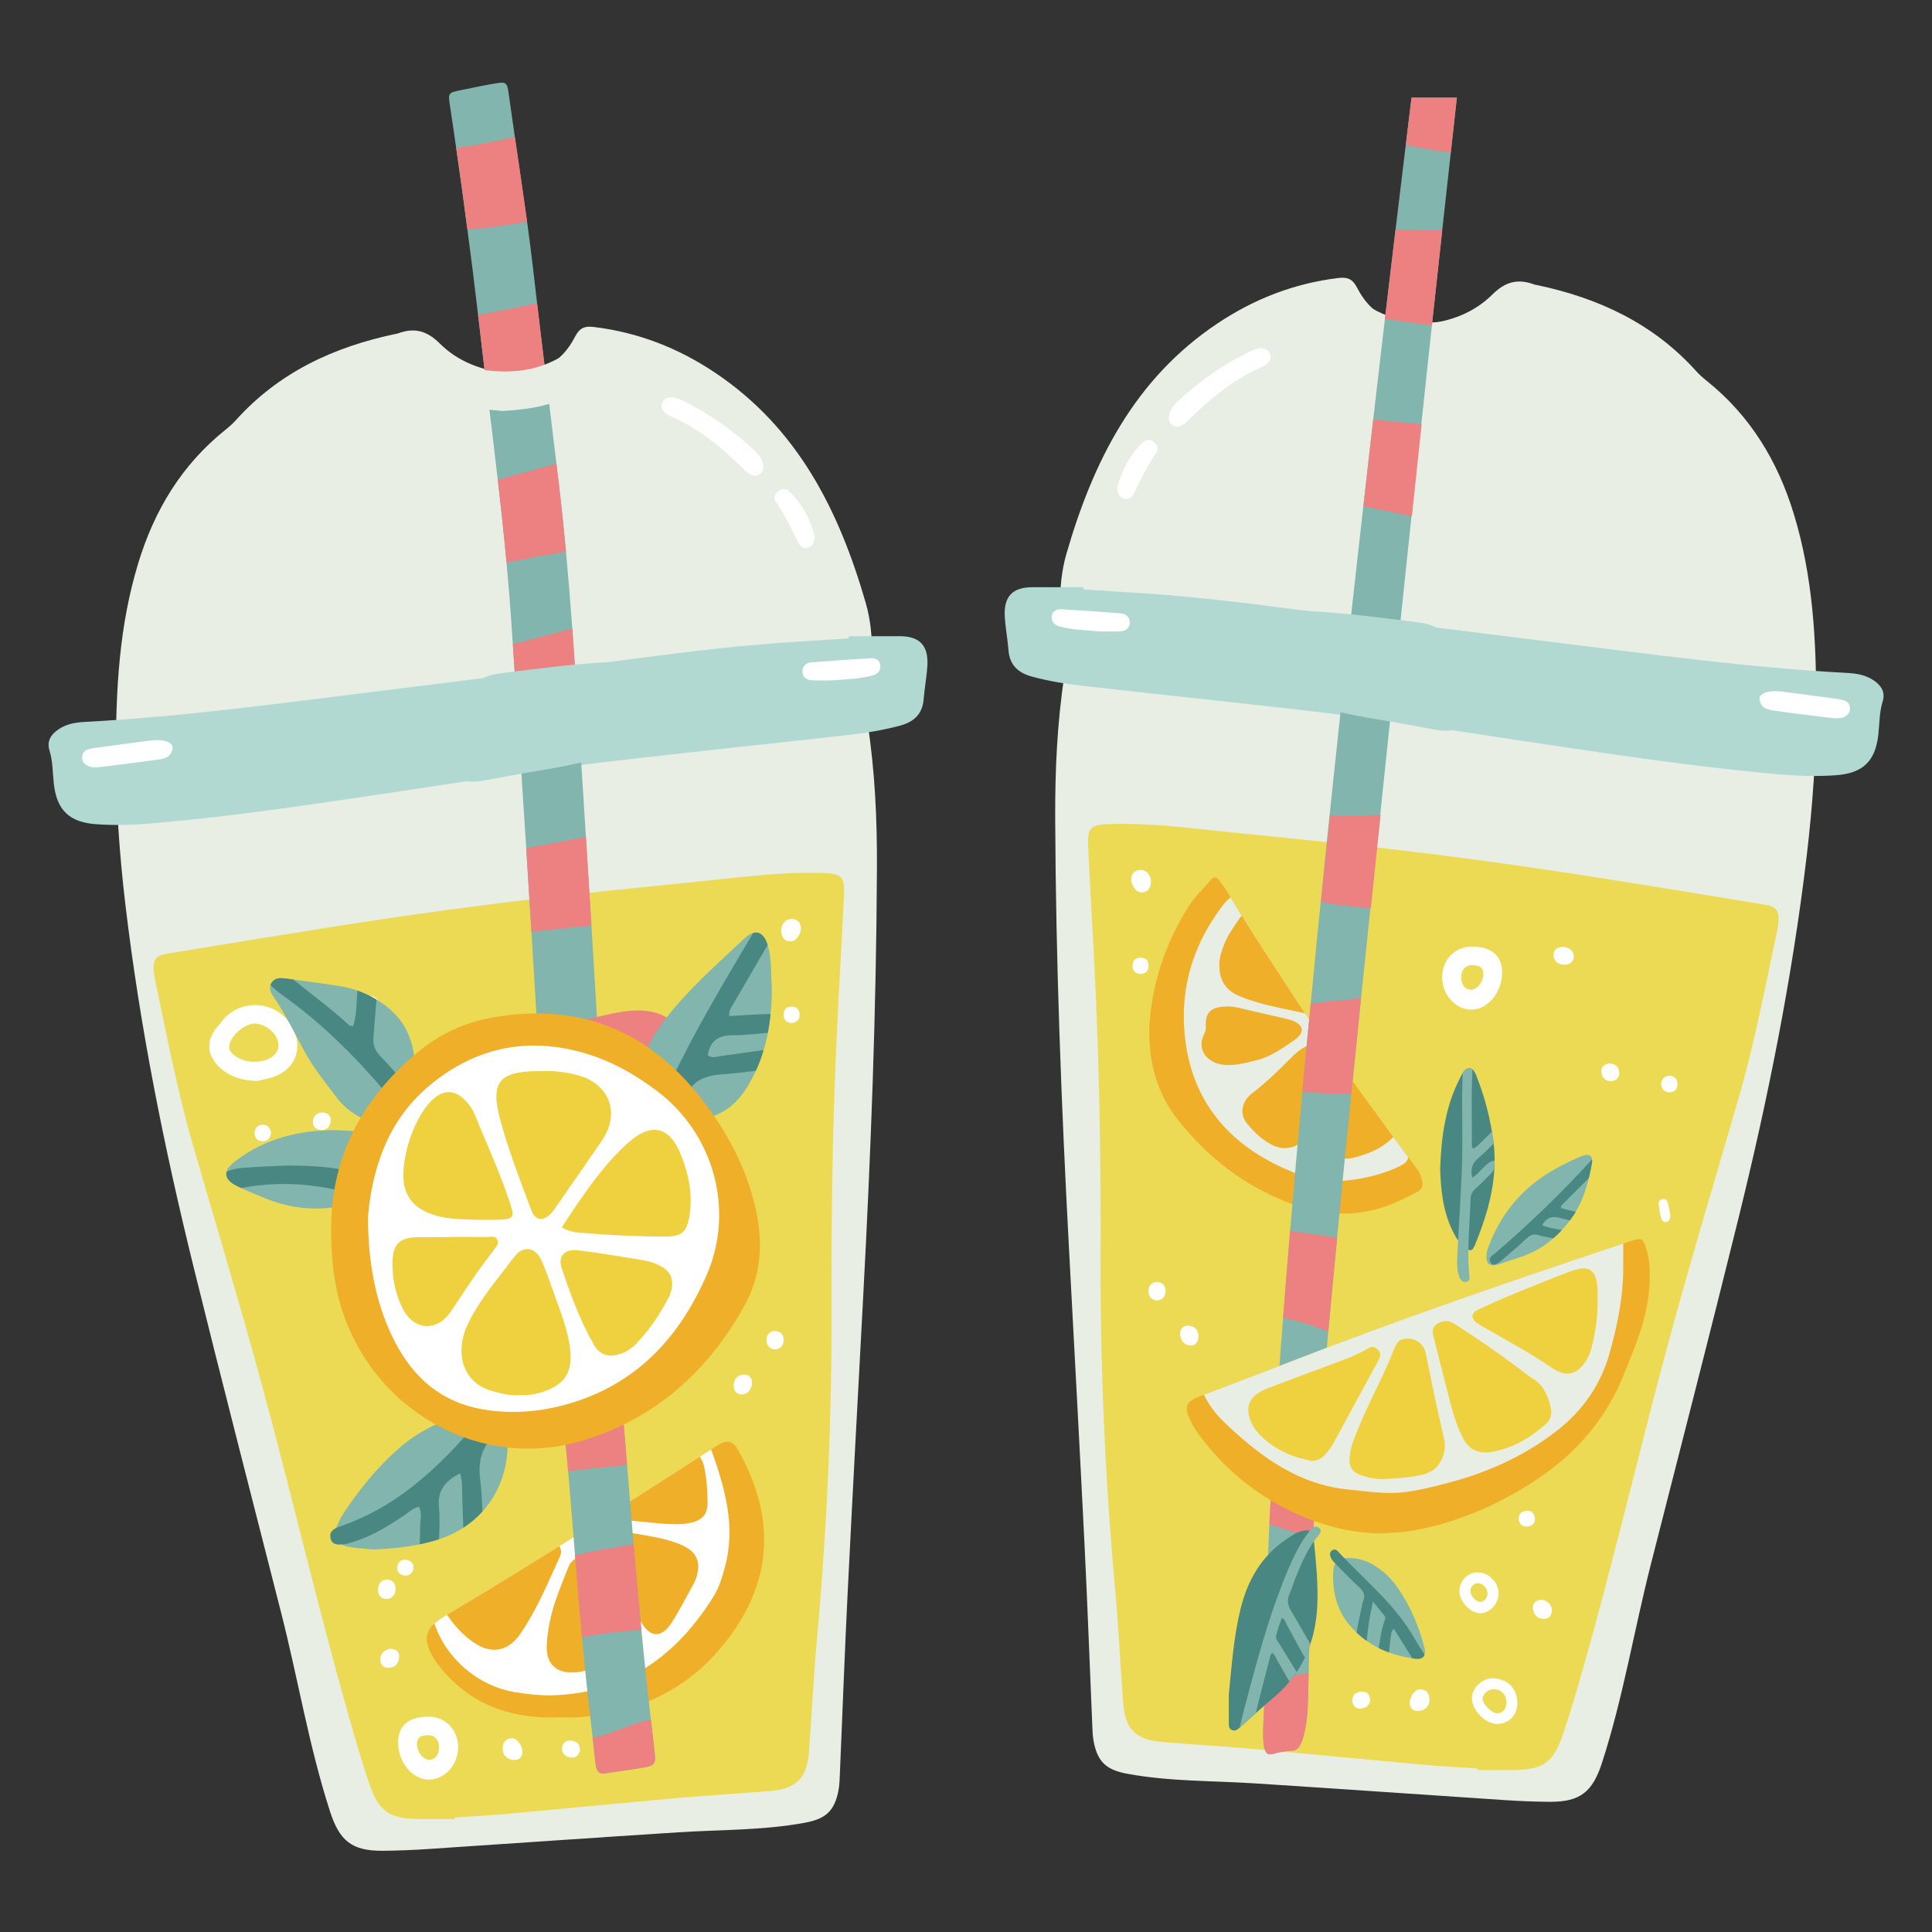 <svg xmlns="http://www.w3.org/2000/svg" xmlns:xlink="http://www.w3.org/1999/xlink" width="1200" zoomAndPan="magnify" viewBox="0 0 900 900" height="1200" preserveAspectRatio="xMidYMid meet" version="1.0"><rect x="0" y="0" width="900" height="900" fill="#333333" stroke="none"/><defs><clipPath id="0604254019"><path d="M 54 152 L 409 152 L 409 862.273 L 54 862.273 Z M 54 152 " clip-rule="nonzero"/></clipPath><clipPath id="b4a6839b02"><path d="M 209 38.023 L 306 38.023 L 306 827 L 209 827 Z M 209 38.023 " clip-rule="nonzero"/></clipPath></defs><g clip-path="url(#0604254019)"><path fill="#e8eee4" d="M 54.043 355.074 C 53.766 320.547 55.664 291.172 64.355 262.496 C 71.875 237.699 84.641 216.551 104.988 200.234 C 106.691 198.867 108.371 197.418 109.824 195.797 C 129.863 173.465 155.527 161.582 184.355 155.543 C 184.621 155.488 184.91 155.496 185.164 155.402 C 192.785 152.512 198.707 153.863 204.887 160.031 C 213.402 168.527 224.652 172.727 236.703 173.789 C 250.625 175.012 261.438 169.383 267.809 156.965 C 270.074 152.547 272.559 151.812 276.746 152.332 C 297.215 154.852 315.734 162 332.969 173.516 C 371.742 199.43 390.914 237.973 403.309 280.91 C 407.773 296.379 406.152 312.383 404.465 328.172 C 404.145 331.176 403.711 334.023 404.18 337.062 C 407.602 359.312 408.609 381.723 408.512 404.207 C 408.223 471.035 405.648 537.793 402.082 604.516 C 399.629 650.449 397.133 696.383 394.852 742.328 C 393.469 770.219 392.461 798.133 391.258 826.035 C 391.141 828.766 391.098 831.539 390.57 834.203 C 388.645 843.98 384.309 847.383 374.801 849.125 C 355.301 852.715 335.559 852.305 315.914 853.562 C 277.129 856.035 238.359 858.781 199.582 861.336 C 192.48 861.805 185.363 862.109 178.25 862.168 C 163.875 862.273 158.152 857.453 153.793 844.012 C 143.973 813.746 138.875 782.352 131.051 751.613 C 117.418 698.043 103.586 644.523 90.336 590.852 C 76.551 535.012 65.215 478.68 58.422 421.508 C 55.609 397.824 54.043 374.074 54.043 355.074 " fill-opacity="1" fill-rule="nonzero"/></g><path fill="#b1d9d2" d="M 395.293 296.371 C 403.227 296.371 411.16 296.387 419.094 296.367 C 428.367 296.344 432.566 300.66 432.004 310.129 C 431.695 315.312 430.688 320.449 430.289 325.633 C 429.746 332.695 425.746 336.285 419.207 338.047 C 411.246 340.184 403.141 341.48 394.996 342.402 C 353.941 347.047 312.824 351.184 271.816 356.207 C 244.129 359.605 216.574 364.117 188.977 368.23 C 149.738 374.082 110.527 380.137 70.977 383.547 C 62.246 384.305 53.473 384.586 44.719 383.941 C 32.258 383.027 26.441 377.383 25.07 365.066 C 24.496 359.91 24.625 354.676 23.062 349.625 C 21.727 345.316 23.648 342.23 27.133 339.828 C 30.895 337.234 35.168 336.523 39.59 336.289 C 85.277 333.879 130.559 327.605 175.91 322.027 C 212.301 317.543 248.676 312.941 285.035 308.215 C 311.629 304.762 338.211 301.195 364.984 299.363 C 375.086 298.672 385.195 298.055 395.301 297.406 C 395.301 297.055 395.297 296.715 395.293 296.371 " fill-opacity="1" fill-rule="nonzero"/><path fill="#ecda54" d="M 211.793 847.387 C 206.328 847.387 200.859 847.434 195.391 847.383 C 181.199 847.246 176.422 843.984 171.859 830.438 C 168.625 820.852 165.797 811.117 163.016 801.387 C 147.676 747.703 135.238 693.258 120.457 639.434 C 110.75 604.082 100.16 568.969 89.98 533.75 C 82.598 508.219 77.68 482.125 72.16 456.16 C 71.875 454.828 71.664 453.461 71.582 452.102 C 71.289 447.043 72.621 445.125 77.77 444.273 C 103.68 439.996 129.594 435.75 155.535 431.656 C 190.133 426.199 224.84 421.445 259.641 417.516 C 288.465 414.254 317.355 411.586 346.195 408.48 C 358.465 407.164 370.742 406.344 383.074 406.688 C 392.18 406.941 393.586 408.316 393.148 417.512 C 392.031 441.031 390.543 464.535 389.523 488.062 C 387.797 528.012 387.199 568 387.359 607.977 C 387.57 659.785 385.285 711.445 380.609 763.027 C 379.027 780.473 378.168 797.984 376.91 815.457 C 375.977 828.445 371.285 833.258 358.227 834.352 C 344.594 835.5 330.922 836.234 317.293 837.445 C 290.578 839.824 263.891 842.457 237.184 844.879 C 228.738 845.648 220.262 846.074 211.797 846.66 C 211.793 846.906 211.793 847.148 211.793 847.387 " fill-opacity="1" fill-rule="nonzero"/><path fill="#ffffff" d="M 118.422 494.605 C 117.871 494.605 117.324 494.605 116.777 494.539 C 111.605 494.055 106.641 490.699 106.742 487.758 C 106.914 482.754 114.141 476.418 119.207 476.828 C 124.859 477.305 130.066 482.547 129.688 487.445 C 129.379 491.66 124.789 494.605 118.422 494.605 Z M 136.539 479.223 C 130.512 467.027 114.277 464.395 104.789 474.086 C 103.66 475.25 102.77 476.656 101.676 477.855 C 95.922 484.191 96.059 491.281 102.188 497.105 C 106.777 501.457 112.359 503.305 119.652 503.582 C 121.844 503.035 125.133 502.551 128.148 501.391 C 137.668 497.617 141.059 488.406 136.539 479.223 " fill-opacity="1" fill-rule="nonzero"/><path fill="#ffffff" d="M 199.965 819.801 C 196.746 819.633 193.867 815.488 194.242 811.926 C 194.586 808.602 197.156 808.324 199.586 808.324 C 202.734 808.324 204.758 810.961 204.516 814.457 C 204.312 817.441 203.047 819.594 199.965 819.801 Z M 199.965 799.691 C 190.684 799.559 185.613 803.633 185.477 811.375 C 185.27 820.832 192.156 829.188 200.031 829.016 C 207.258 828.844 213.32 822.098 213.422 814.113 C 213.523 806.066 207.668 799.797 199.965 799.691 " fill-opacity="1" fill-rule="nonzero"/><path fill="#ffffff" d="M 351.758 476.242 C 351.637 478.766 350.012 480.047 347.57 480.215 C 344.246 480.441 340.746 477.273 340.887 474.324 C 340.992 472.047 342.402 470.855 344.523 470.605 C 347.457 470.262 351.582 473.477 351.758 476.242 " fill-opacity="1" fill-rule="nonzero"/><path fill="#ffffff" d="M 373.086 432.047 C 373.316 435.152 370.758 438.613 368.176 438.547 C 365.551 438.473 364.285 436.832 363.961 434.391 C 363.516 431.02 365.777 428.062 368.746 428.043 C 371.117 428.031 372.914 429.691 373.086 432.047 " fill-opacity="1" fill-rule="nonzero"/><path fill="#ffffff" d="M 243.352 816.805 C 242.906 819.113 241.23 820.203 238.77 819.812 C 235.672 819.32 234.023 817.203 234.18 814.168 C 234.32 811.48 235.816 809.578 238.844 809.785 C 241.246 809.949 243.672 813.688 243.352 816.805 " fill-opacity="1" fill-rule="nonzero"/><path fill="#ffffff" d="M 172.242 463.887 C 174.621 464.176 176.453 465.152 176.352 467.867 C 176.238 470.891 174.051 471.965 171.477 472.223 C 168.785 472.492 166.484 470.242 166.934 467.863 C 167.473 465 169.605 464.062 172.242 463.887 " fill-opacity="1" fill-rule="nonzero"/><path fill="#ffffff" d="M 182.105 768.059 C 184.379 768.238 186.156 769.355 185.953 771.984 C 185.723 774.996 183.988 776.949 180.777 776.949 C 178.574 776.941 177.387 775.531 177.164 773.418 C 176.883 770.691 179.203 768.145 182.105 768.059 " fill-opacity="1" fill-rule="nonzero"/><path fill="#ffffff" d="M 184.309 739.918 C 184.227 742.727 182.93 744.766 180.102 744.863 C 177.68 744.949 176.164 743.301 176.102 740.758 C 176.035 737.949 177.391 736.004 180.266 735.871 C 182.824 735.746 184.039 737.504 184.309 739.918 " fill-opacity="1" fill-rule="nonzero"/><path fill="#ffffff" d="M 350.414 644.172 C 350.059 647.012 348.777 649.391 345.586 649.574 C 342.988 649.719 341.75 647.773 341.793 645.34 C 341.844 642.605 343.227 640.66 346.094 640.383 C 348.637 640.145 350.156 641.438 350.414 644.172 " fill-opacity="1" fill-rule="nonzero"/><path fill="#ffffff" d="M 360.977 628.695 C 358.465 628.27 357.086 626.805 357.09 624.238 C 357.098 621.609 358.621 620.016 361.145 620.078 C 363.645 620.137 365.152 621.758 365.055 624.398 C 364.961 626.953 363.535 628.383 360.977 628.695 " fill-opacity="1" fill-rule="nonzero"/><path fill="#ffffff" d="M 150.559 518.238 C 152.68 518.605 154.219 519.727 154.105 521.988 C 153.965 524.871 152.105 526.637 149.309 526.414 C 146.895 526.215 145.375 524.418 145.828 521.801 C 146.262 519.281 148.082 518.234 150.559 518.238 " fill-opacity="1" fill-rule="nonzero"/><path fill="#ffffff" d="M 270.07 815.793 C 269.363 818.129 267.723 819.227 265.242 818.609 C 262.867 818.012 261.461 816.391 261.918 813.863 C 262.395 811.227 264.359 810.441 266.77 810.957 C 269.223 811.48 270.398 813.094 270.07 815.793 " fill-opacity="1" fill-rule="nonzero"/><path fill="#ffffff" d="M 368.961 476.543 C 366.535 476.48 365.016 475.277 365.012 472.641 C 365.012 470.441 366.203 469.074 368.41 468.938 C 371.031 468.773 372.477 470.223 372.484 472.777 C 372.484 474.902 371.316 476.285 368.961 476.543 " fill-opacity="1" fill-rule="nonzero"/><path fill="#ffffff" d="M 126.332 527.855 C 125.848 530.25 124.605 531.859 121.949 531.629 C 119.711 531.426 118.578 529.883 118.609 527.777 C 118.637 525.676 119.82 524.137 122.039 523.969 C 124.699 523.77 125.875 525.477 126.332 527.855 " fill-opacity="1" fill-rule="nonzero"/><path fill="#ffffff" d="M 192.535 731.105 C 191.871 733.172 190.457 734.234 188.242 733.883 C 186.043 733.527 184.746 732.062 185.055 729.902 C 185.418 727.359 187.23 726.098 189.781 726.719 C 191.875 727.238 192.883 728.809 192.535 731.105 " fill-opacity="1" fill-rule="nonzero"/><path fill="#f0af28" d="M 334.246 769.391 C 317.289 788.703 295.184 797.832 269.938 799.934 C 266.676 800.211 263.371 799.973 260.098 799.973 C 239.734 800.777 221.738 795.195 207.641 779.723 C 204.676 776.477 201.984 772.996 200.184 768.977 C 197.828 763.746 198.484 759.863 202.387 756.305 C 202.758 755.961 203.176 755.617 203.621 755.277 C 205.082 754.145 206.645 753.16 208.238 752.207 C 208.996 751.75 209.754 751.285 210.512 750.84 C 227.305 740.863 243.945 730.633 260.5 720.27 C 268.582 715.219 276.637 710.133 284.691 705.02 C 298.473 696.262 312.215 687.434 325.953 678.594 L 325.969 678.594 C 327.727 677.461 329.465 676.348 331.223 675.23 C 331.328 675.152 331.43 675.078 331.535 675.016 C 333.145 673.977 334.734 672.832 336.492 672.145 C 339.41 670.996 341.762 671.891 343.398 674.734 C 363.676 710.027 358.555 741.695 334.246 769.391 " fill-opacity="1" fill-rule="nonzero"/><path fill="#ffffff" d="M 337.742 729.816 C 336.465 734.594 335.047 739.402 332.473 743.574 C 314.895 771.891 290.508 789.109 256.215 789.777 C 250.645 789.762 245.227 789.133 239.809 788.254 C 222.734 785.441 207.742 772.551 202.387 756.305 C 202.758 755.961 203.176 755.617 203.621 755.277 C 205.082 754.145 206.645 753.16 208.238 752.207 C 208.996 751.75 209.754 751.285 210.512 750.84 C 227.305 740.863 243.945 730.633 260.5 720.27 C 268.582 715.219 276.637 710.133 284.691 705.02 C 298.473 696.262 312.215 687.434 325.953 678.594 L 325.969 678.594 C 327.727 677.461 329.465 676.348 331.223 675.23 C 331.371 675.512 331.508 675.793 331.609 676.09 C 337.801 693.527 342.758 711.098 337.742 729.816 " fill-opacity="1" fill-rule="nonzero"/><path fill="#f0af28" d="M 254.68 766.598 C 255.461 751.629 260.539 740.918 264.75 730.039 C 267.039 724.113 274.371 723.684 277.762 729.016 C 284.215 739.164 289.289 750.07 293.133 761.445 C 295.453 768.312 293.613 771.383 286.66 773.945 C 282.074 775.641 277.391 777.18 272.637 778.305 C 260.395 781.219 254.301 776.094 254.68 766.598 " fill-opacity="1" fill-rule="nonzero"/><path fill="#f0af28" d="M 325.293 730.078 C 325.102 732.637 324.488 735.309 323.152 737.727 C 319.73 743.938 316.512 750.293 312.656 756.227 C 308.227 763.047 302.957 762.914 298.785 755.871 C 293.359 746.723 288.438 737.27 283.277 727.961 C 281.387 724.551 281.449 721.867 284.051 718.332 C 286.691 714.738 289.059 713.117 293.438 713.945 C 301.473 715.461 309.66 716.352 317.258 719.605 C 321.719 721.516 325.305 724.363 325.293 730.078 " fill-opacity="1" fill-rule="nonzero"/><path fill="#f0af28" d="M 260.781 725.199 C 255.215 737.348 250.125 749.781 242.547 760.891 C 239.688 765.07 235.969 768.23 230.715 768.527 C 227.438 768.574 224.625 767.543 222.02 765.965 C 216.543 762.66 212.328 758.043 208.668 752.867 C 208.52 752.641 208.371 752.43 208.238 752.207 C 208.996 751.75 209.754 751.285 210.512 750.84 C 227.305 740.863 243.945 730.633 260.5 720.27 C 261.559 721.699 261.617 723.379 260.781 725.199 " fill-opacity="1" fill-rule="nonzero"/><path fill="#f0af28" d="M 329.602 699.66 C 329.645 705.469 327.32 708.105 321.695 709.383 C 317.961 710.234 314.121 710.07 309.164 709.828 C 303.789 709.328 297.297 708.656 290.777 708.133 C 288.098 707.91 285.734 707.332 284.691 705.02 C 298.473 696.262 312.215 687.434 325.953 678.594 L 325.969 678.594 C 327.055 679.945 327.859 682.074 328.395 685.023 C 329.258 689.836 329.57 694.777 329.602 699.66 " fill-opacity="1" fill-rule="nonzero"/><g clip-path="url(#b4a6839b02)"><path fill="#81b5ad" d="M 297.051 823.844 C 292.191 824.598 287.293 825.285 281.949 826.074 C 278.594 826.793 277.738 824.395 277.395 821.348 C 276.949 817.441 276.504 813.535 276.094 809.664 C 275.168 801.578 274.246 793.496 273.355 785.445 C 272.566 777.875 271.812 770.336 271.129 762.766 C 269.961 750.023 268.902 737.242 267.875 724.465 C 266.812 711.414 265.785 698.363 264.656 685.312 C 263.695 674.211 262.668 663.113 261.504 652.051 C 261.336 650.441 261.164 648.863 261.023 647.25 C 259.824 635.434 258.832 623.652 257.977 611.832 C 256.984 598.645 256.195 585.457 255.441 572.23 C 254.449 554.656 253.594 537.117 252.633 519.547 C 252.328 513.723 251.98 507.898 251.641 502.074 C 251.23 494.914 250.785 487.719 250.375 480.562 L 250.375 480.527 C 249.449 465.047 248.527 449.559 247.566 434.074 C 246.742 421.094 245.957 408.109 245.137 395.09 C 243.938 376.629 242.738 358.164 241.539 339.734 C 240.648 326.512 239.793 313.32 238.898 300.137 C 238.695 296.91 238.457 293.723 238.25 290.508 C 237.602 281.016 236.848 271.531 235.953 262.078 C 234.758 249.195 233.387 236.344 231.879 223.469 C 230.406 210.52 228.832 197.566 227.223 184.617 C 225.816 173.109 224.414 161.566 223.113 150.059 C 222.977 148.926 222.84 147.832 222.703 146.703 C 221.16 133.441 219.52 120.184 217.738 106.965 C 216.094 94.254 214.348 81.547 212.5 68.871 C 211.57 62.293 210.578 55.68 209.586 49.102 C 208.695 43.312 208.898 43.176 214.484 42.047 C 219.824 40.945 225.203 39.781 230.582 38.895 C 235.719 38.004 236.266 38.379 236.949 43.516 C 237.875 50.27 238.832 56.98 239.828 63.73 C 241.742 76.914 243.73 90.074 245.543 103.262 C 246.574 110.727 247.531 118.195 248.387 125.664 C 248.969 130.875 249.586 136.117 250.203 141.32 C 251.707 154.199 253.285 167.082 254.859 179.926 C 256.297 191.984 257.77 204.012 259.211 216.035 C 259.691 219.902 260.133 223.742 260.582 227.617 C 261.746 237.375 262.734 247.141 263.66 256.938 C 264.758 268.895 265.719 280.883 266.609 292.871 C 267.633 306.883 268.559 320.93 269.449 334.938 L 269.449 334.969 C 269.586 336.855 269.688 338.703 269.828 340.59 C 270.887 356.996 271.918 373.441 272.941 389.848 C 273.797 403.586 274.652 417.359 275.512 431.094 C 276.367 445.312 277.258 459.531 278.078 473.742 C 278.938 487.617 279.758 501.457 280.582 515.328 C 280.684 517.215 280.82 519.137 280.922 521.016 C 281.812 535.82 282.188 550.684 282.805 565.52 C 283.219 575.312 283.73 585.078 284.555 594.879 C 284.895 598.984 285.273 603.062 285.613 607.172 C 286.641 618.859 287.668 630.539 288.695 642.219 C 289.824 654.789 290.887 667.398 291.918 679.965 C 291.984 680.793 292.051 681.578 292.121 682.402 C 293.117 694.734 294.105 707.07 295.168 719.398 C 296.301 732.688 297.465 745.949 298.766 759.203 C 300.102 773.18 301.574 787.125 303.184 801.062 C 303.559 804.32 303.938 807.57 304.348 810.828 C 304.449 811.648 304.484 812.477 304.586 813.258 C 305.785 822.406 305.82 822.441 297.051 823.844 " fill-opacity="1" fill-rule="nonzero"/></g><path fill="#ed8080" d="M 254.863 179.926 C 245.617 181.195 236.402 182.766 227.227 184.617 C 225.82 173.109 224.418 161.562 223.113 150.051 C 222.977 148.926 222.84 147.828 222.703 146.695 C 231.914 145.156 241.027 143.133 250.203 141.316 C 251.711 154.195 253.285 167.074 254.863 179.926 " fill-opacity="1" fill-rule="nonzero"/><path fill="#ed8080" d="M 263.664 256.934 C 254.418 258.508 245.168 260.223 235.957 262.07 C 234.758 249.191 233.387 236.344 231.883 223.465 C 241.027 221.102 250.102 218.5 259.211 216.035 C 259.691 219.902 260.137 223.742 260.582 227.609 C 261.746 237.375 262.738 247.141 263.664 256.934 " fill-opacity="1" fill-rule="nonzero"/><path fill="#ed8080" d="M 309.793 508.277 C 305.547 510.98 300.785 512.281 295.891 513.031 C 290.785 513.824 285.684 514.574 280.582 515.328 C 271.266 516.77 261.953 518.141 252.637 519.547 C 252.328 513.719 251.984 507.895 251.641 502.074 C 251.23 494.91 250.785 487.719 250.375 480.562 L 250.375 480.527 C 259.656 478.438 268.836 475.902 278.078 473.742 C 280.82 473.094 283.594 472.477 286.371 471.93 C 291.539 470.902 296.676 470.32 301.883 471.035 C 311.164 472.305 318.082 478.402 319.93 486.66 C 321.711 494.844 317.773 503.238 309.793 508.277 " fill-opacity="1" fill-rule="nonzero"/><path fill="#ed8080" d="M 245.543 103.262 C 240.547 104.117 235.547 104.91 230.512 105.594 C 226.266 106.176 222.016 106.582 217.738 106.961 C 216.094 94.254 214.348 81.543 212.496 68.871 C 221.707 67.703 230.785 65.887 239.824 63.73 C 241.742 76.922 243.73 90.074 245.543 103.262 " fill-opacity="1" fill-rule="nonzero"/><path fill="#ed8080" d="M 292.121 682.402 C 284.793 683.117 277.43 683.871 270.066 684.66 C 268.254 684.871 266.402 685.074 264.656 685.309 C 263.699 674.211 262.668 663.113 261.504 652.051 C 261.336 650.438 261.164 648.859 261.027 647.25 C 263.012 646.945 264.965 646.637 266.949 646.258 C 274.211 644.926 281.438 643.555 288.699 642.219 C 289.828 654.785 290.887 667.398 291.918 679.965 C 291.984 680.793 292.055 681.578 292.121 682.402 " fill-opacity="1" fill-rule="nonzero"/><path fill="#ed8080" d="M 269.449 334.934 L 269.449 334.969 C 260.137 336.617 250.855 338.191 241.539 339.734 C 240.648 326.512 239.793 313.324 238.902 300.133 C 248.078 297.77 257.293 295.336 266.473 292.902 C 266.504 292.902 266.574 292.871 266.609 292.871 C 267.637 306.883 268.559 320.926 269.449 334.934 " fill-opacity="1" fill-rule="nonzero"/><path fill="#ed8080" d="M 275.512 431.09 C 266.195 432.121 256.883 433.078 247.566 434.07 C 246.746 421.094 245.957 408.109 245.137 395.09 C 254.449 393.516 263.664 391.562 272.945 389.848 C 273.801 403.586 274.656 417.359 275.512 431.09 " fill-opacity="1" fill-rule="nonzero"/><path fill="#ed8080" d="M 285.613 607.172 C 276.402 608.781 267.191 610.324 257.977 611.828 C 256.984 598.645 256.195 585.457 255.445 572.23 C 264.555 569.973 273.664 567.746 282.809 565.516 C 283.219 575.312 283.734 585.078 284.555 594.879 C 284.895 598.984 285.273 603.062 285.613 607.172 " fill-opacity="1" fill-rule="nonzero"/><path fill="#ed8080" d="M 298.766 759.203 C 289.52 760.125 280.273 760.707 271.129 762.766 C 269.965 750.023 268.902 737.242 267.875 724.465 C 277.055 722.34 286.266 720.766 295.172 719.398 C 296.301 732.688 297.465 745.945 298.766 759.203 " fill-opacity="1" fill-rule="nonzero"/><path fill="#ed8080" d="M 297.055 823.844 C 292.191 824.598 287.293 825.281 281.953 826.07 C 278.594 826.793 277.738 824.395 277.395 821.348 C 276.949 817.441 276.508 813.535 276.094 809.664 C 282.977 807.914 289.555 805.246 296.23 802.91 C 298.527 802.129 300.855 801.473 303.184 801.062 C 303.562 804.32 303.938 807.57 304.348 810.828 C 304.453 811.648 304.484 812.473 304.586 813.258 C 305.789 822.406 305.82 822.441 297.055 823.844 " fill-opacity="1" fill-rule="nonzero"/><path fill="#81b5ad" d="M 238.285 666.398 C 237.02 668.012 236.438 669.277 236.469 671.371 C 236.742 684.184 232.5 695.555 224.758 704.086 C 222.188 706.965 219.176 709.531 215.82 711.691 C 212.395 713.883 208.629 715.699 204.516 717.035 C 204.348 717.102 204.176 717.137 204.004 717.203 C 201.195 718.094 198.387 718.816 195.512 719.398 C 188.695 720.801 181.676 721.453 174.176 721.828 C 170.613 721.453 166.23 721.312 161.949 720.426 C 160.887 720.219 159.996 719.91 159.242 719.465 C 159.211 719.465 159.211 719.465 159.211 719.465 C 156.434 717.992 155.578 715.355 156.707 711.727 C 156.742 711.586 156.812 711.414 156.848 711.277 C 157.84 708.504 159.379 705.832 161.059 703.363 C 168.012 693.156 175.785 683.633 184.996 675.41 C 196.297 665.273 209.621 659.48 224.691 657.633 C 225.309 657.566 225.957 657.496 226.574 657.461 L 226.605 657.461 C 230.098 657.223 233.523 657.598 236.711 659.207 C 237.02 659.348 237.293 659.516 237.531 659.719 C 240.137 661.332 240.477 663.559 238.285 666.398 " fill-opacity="1" fill-rule="nonzero"/><path fill="#81b5ad" d="M 359.52 458.805 C 359.59 463.535 359.418 468.055 358.973 472.34 C 358.664 475.352 358.254 478.266 357.707 481.109 C 357.191 483.887 356.539 486.555 355.719 489.156 C 354.762 492.445 353.562 495.664 352.125 498.785 C 351.062 501.113 349.863 503.371 348.527 505.637 C 343.871 513.48 337.535 519.203 328.219 520.949 C 327.98 521.016 327.707 521.082 327.43 521.156 C 323.422 521.977 320 521.426 316.953 520.129 C 313.664 518.793 310.789 516.566 308.047 514.203 C 306.23 512.59 304.453 510.945 302.672 509.441 C 297.227 504.848 298.73 497.414 300.75 490.906 C 302.531 485.051 305.922 480.047 309.555 475.25 C 320.375 461.004 333.902 449.352 346.816 437.121 C 348.254 435.785 349.621 434.93 350.855 434.586 L 350.891 434.586 C 353.871 433.801 356.266 435.785 357.605 440.242 C 357.637 440.309 357.637 440.34 357.672 440.414 C 359.691 447.332 359.008 454.562 359.52 458.805 " fill-opacity="1" fill-rule="nonzero"/><path fill="#81b5ad" d="M 193.25 497.895 C 193.352 500.84 192.738 504.508 191.23 508.137 C 190.715 509.441 190.066 510.742 189.277 512.012 C 188.012 514.098 186.641 515.945 186.23 518.242 C 186.059 519.301 186.059 520.434 186.332 521.738 C 187.016 524.719 184.277 525.949 181.367 525.234 C 172.02 522.836 163.215 519.719 156.984 511.457 C 151.676 504.438 146.16 497.656 141.949 489.949 C 137.359 481.52 133.18 472.887 127.805 464.902 C 126.605 463.09 125.203 461.172 125.988 458.91 C 126.059 458.633 126.195 458.395 126.332 458.125 C 128.043 455.176 130.887 455.52 133.66 455.898 C 134.652 456.031 135.648 456.172 136.641 456.309 C 144.039 457.301 151.469 458.258 158.832 459.461 C 161.434 459.902 164.004 460.555 166.469 461.445 C 169.586 462.539 172.566 463.977 175.406 465.66 C 175.75 465.863 176.059 466.035 176.367 466.242 C 187.43 473.16 193.184 483.129 193.25 497.895 " fill-opacity="1" fill-rule="nonzero"/><path fill="#81b5ad" d="M 176.059 537.527 C 175.578 539.07 175.133 540.648 174.789 542.223 C 174.277 544.652 173.594 546.844 172.703 548.871 C 171.266 552.121 169.277 554.828 166.812 556.988 C 162.84 560.445 157.531 562.469 150.953 562.879 C 141.57 563.461 132.461 561.852 123.766 558.285 C 119.93 556.715 116.09 555.207 112.359 553.426 C 111.641 553.113 110.957 552.773 110.27 552.434 C 106.504 550.547 104.895 548.32 105.543 545.891 C 105.887 544.414 107.121 542.871 109.176 541.262 C 120.238 532.629 132.977 528.207 146.844 526.875 C 149.586 526.637 152.324 526.566 155.031 526.426 C 160.477 526.703 165.957 526.465 171.195 528.383 C 176.641 530.438 177.602 532.184 176.059 537.527 " fill-opacity="1" fill-rule="nonzero"/><path fill="#498882" d="M 329.691 491.555 C 331.574 493.102 333.734 492.207 335.754 491.938 C 342.43 491.043 349.074 490.082 355.719 489.156 C 354.762 492.445 353.562 495.664 352.125 498.785 C 346.984 499.473 341.852 500.055 336.711 500.43 C 327.328 501.082 320.652 504.094 318.598 514.203 C 318.184 516.188 317.602 518.176 316.953 520.129 C 316.094 522.559 315.172 524.988 314.316 527.426 C 313.594 529.477 312.977 531.703 311.746 533.418 C 309.656 536.363 305.957 535.68 304.863 532.184 C 303.871 528.965 304.348 525.676 305.273 522.492 C 306.062 519.68 306.984 516.91 308.047 514.203 C 309.449 510.535 311.027 506.938 312.703 503.41 C 323.938 479.637 337.5 457.164 350.855 434.586 L 350.891 434.586 C 353.871 433.801 356.266 435.785 357.605 440.242 C 352.191 449.488 346.781 458.738 341.402 468.023 C 340.613 469.395 339.453 470.664 339.727 473.332 C 346.402 472.957 352.707 472.445 358.973 472.34 C 358.664 475.352 358.254 478.266 357.707 481.109 C 352.156 481.621 346.574 482.277 340.992 482.277 C 334.453 482.277 330.789 485.051 329.691 491.555 " fill-opacity="1" fill-rule="nonzero"/><path fill="#498882" d="M 239.828 654.035 C 239.281 656.059 238.492 657.938 237.531 659.719 C 235.855 662.77 233.664 665.477 231.129 667.742 C 224.586 673.629 222.602 680.414 223.66 688.844 C 224.312 693.91 224.52 698.98 224.758 704.086 C 222.188 706.965 219.176 709.531 215.82 711.691 C 215.613 706.824 215.512 701.992 215.309 697.164 C 215.137 693.703 215.613 690.141 214.277 686.34 C 207.5 689.871 203.73 694.113 204.484 701.992 C 204.965 706.965 204.723 711.996 204.516 717.035 C 204.348 717.102 204.176 717.137 204.004 717.203 C 201.195 718.094 198.387 718.816 195.512 719.398 C 195.613 716.387 195.715 713.336 195.75 710.32 C 195.785 707.68 196.711 704.941 195.133 701.895 C 192.121 702.574 190.066 704.871 187.633 706.414 C 180.715 710.867 173.801 715.254 165.922 717.855 C 164.105 718.473 162.258 719.055 160.41 719.328 C 160.031 719.363 159.621 719.434 159.242 719.465 C 159.211 719.465 159.211 719.465 159.211 719.465 C 156.777 719.703 154.449 719.398 153.898 716.246 C 153.523 713.883 154.895 712.613 156.707 711.727 C 157.188 711.52 157.703 711.312 158.215 711.137 C 187.293 701.207 207.738 680.344 226.574 657.461 L 226.605 657.461 C 226.848 657.156 227.121 656.812 227.395 656.5 C 229.312 654.203 231.059 651.707 233.117 649.547 C 234.52 648.109 236.504 647.664 238.355 648.898 C 240.238 650.164 240.34 652.051 239.828 654.035 " fill-opacity="1" fill-rule="nonzero"/><path fill="#498882" d="M 201.23 530.266 C 201.094 532.324 200.406 534.105 198.25 534.617 C 196.438 535.098 195.066 534 194.074 532.629 C 193.113 531.332 192.223 529.922 191.574 528.418 C 190.102 524.82 188.285 521.465 186.23 518.242 C 182.602 512.488 178.25 507.211 173.73 502.074 C 161.16 487.926 147.531 474.98 132.086 463.949 C 129.961 462.402 127.875 460.758 125.988 458.91 C 126.059 458.633 126.195 458.395 126.332 458.125 C 128.043 455.176 130.887 455.52 133.66 455.898 C 134.652 456.031 135.648 456.172 136.641 456.309 C 145.34 463.367 154.414 469.977 162.668 477.617 C 162.977 477.922 163.66 477.82 164.52 477.992 C 166.266 472.613 166.023 466.957 166.469 461.445 C 169.586 462.539 172.566 463.977 175.406 465.66 C 174.859 471.484 174.414 477.305 173.969 483.129 C 173.594 487.926 175.371 490.051 177.91 492.758 C 182.566 497.723 187.156 502.723 191.23 508.137 C 193.867 511.668 196.266 515.367 198.32 519.34 C 200.066 522.766 201.504 526.293 201.23 530.266 " fill-opacity="1" fill-rule="nonzero"/><path fill="#498882" d="M 178.73 557.438 C 177.633 559.488 175.82 559.723 173.801 559.285 C 172.734 559.043 171.711 558.629 170.684 558.254 C 169.379 557.809 168.113 557.398 166.812 556.988 C 148.934 551.438 130.785 549.93 112.359 553.426 C 111.641 553.113 110.957 552.773 110.27 552.434 C 106.504 550.547 104.895 548.32 105.543 545.891 C 108.078 544.621 110.852 544.211 113.594 544.004 C 120.371 543.453 127.223 543.281 134.039 542.945 C 144.996 543.012 155.922 543.453 166.574 546.469 C 168.73 547.09 170.785 547.84 172.703 548.871 C 174.586 549.863 176.262 551.16 177.703 552.941 C 178.73 554.211 179.656 555.684 178.73 557.438 " fill-opacity="1" fill-rule="nonzero"/><path fill="#f0af28" d="M 154.273 574.883 C 153.562 540.098 168.02 512.43 194.219 490.461 C 204.867 481.535 216.992 476.016 231.008 473.719 C 272.367 466.93 304.41 481.648 328.891 514.629 C 340.254 529.934 348.75 546.664 352.523 565.555 C 355.469 580.297 354.203 594.762 346.996 607.844 C 329.941 638.805 304.844 661.312 270.785 671.258 C 219.484 686.234 166.93 652.418 156.539 599.344 C 154.953 591.242 154.371 583.086 154.273 574.883 " fill-opacity="1" fill-rule="nonzero"/><path fill="#ffffff" d="M 171.418 566.816 C 173.172 547.078 179.262 523.133 199.777 505.91 C 222.207 487.086 247.855 482.391 275.801 491.688 C 286.809 495.355 296.688 501.195 305.922 508.121 C 332.555 528.094 342.418 563.637 329.16 594.027 C 316.305 623.477 295.965 645.242 263.992 654.184 C 251.18 657.77 238.211 658.781 225.047 656.559 C 206.016 653.344 192.926 642.199 184.191 625.523 C 175.934 609.777 171.414 590.41 171.418 566.816 " fill-opacity="1" fill-rule="nonzero"/><path fill="#efd13f" d="M 253.469 498.973 C 258.254 498.809 263.699 499.43 269.004 500.832 C 284.023 504.816 289.117 518.664 280.328 531.441 C 273.508 541.359 266.645 551.25 259.777 561.133 C 258.688 562.699 257.648 564.367 256.277 565.672 C 252.688 569.078 249.258 568.445 247.508 563.773 C 242.238 549.691 236.75 535.664 232.891 521.109 C 228.422 504.246 232.59 499.141 250.281 498.98 C 251.102 498.969 251.922 498.973 253.469 498.973 " fill-opacity="1" fill-rule="nonzero"/><path fill="#efd13f" d="M 242.09 649.941 C 237.879 650.203 233.574 649.246 229.391 648.062 C 219.125 645.156 213.953 636.961 215.156 626.219 C 215.75 620.922 217.953 616.281 220.578 611.758 C 226.09 602.266 233.188 593.91 239.809 585.234 C 243.617 580.234 249.309 580.887 252.027 586.73 C 254.668 592.41 256.586 598.434 258.711 604.34 C 261.395 611.789 264.242 619.199 265.43 627.082 C 267.262 639.246 263.043 645.621 251.223 648.875 C 248.285 649.684 245.332 650 242.09 649.941 " fill-opacity="1" fill-rule="nonzero"/><path fill="#efd13f" d="M 222.18 568.227 C 215.91 567.977 209.605 568.082 203.48 566.371 C 191.809 563.117 186.82 555.992 188.055 543.914 C 188.988 534.836 191.793 526.289 196.523 518.465 C 197.918 516.16 199.664 513.949 201.656 512.141 C 206.863 507.41 211.918 507.668 216.773 512.625 C 218.703 514.59 220.238 516.867 221.266 519.422 C 226.645 532.852 232.82 545.961 237.367 559.719 C 239.922 567.449 239.523 567.941 231.195 568.219 C 228.195 568.309 225.188 568.234 222.18 568.227 " fill-opacity="1" fill-rule="nonzero"/><path fill="#efd13f" d="M 261.699 571.719 C 264.438 567.594 267.039 563.5 269.816 559.535 C 276.723 549.656 283.934 539.949 293.023 531.988 C 303.512 522.801 311.918 524.828 317.137 537.758 C 320.746 546.688 322.723 556.094 321.246 565.852 C 319.996 574.121 317.656 576.07 309.492 576.051 C 296.902 576.012 284.336 575.383 271.793 574.375 C 268.586 574.121 265.301 573.965 261.699 571.719 " fill-opacity="1" fill-rule="nonzero"/><path fill="#efd13f" d="M 313.117 598.039 C 313.094 600.258 312.57 602.344 311.539 604.328 C 307.492 612.141 302.645 619.391 296.57 625.77 C 294.477 627.965 292.027 629.688 289.094 630.652 C 283.504 632.5 279.391 631.285 276.504 626.191 C 270.152 614.969 265.711 602.895 261.637 590.715 C 259.844 585.355 263.008 581.695 269.039 582.406 C 279.062 583.59 289.016 585.34 298.984 586.949 C 302.223 587.477 305.387 588.391 308.262 590.066 C 311.305 591.848 313.176 594.359 313.117 598.039 " fill-opacity="1" fill-rule="nonzero"/><path fill="#efd13f" d="M 210.383 576.203 C 215.836 576.203 221.289 576.145 226.742 576.246 C 228.504 576.277 230.785 575.391 231.754 577.75 C 232.473 579.508 231.086 580.844 230.152 582.125 C 227.438 585.883 224.531 589.508 221.891 593.312 C 217.855 599.137 214.012 605.098 210.027 610.957 C 203.484 620.582 192.695 619.875 187.52 609.445 C 184.188 602.734 182.707 595.582 182.84 588.082 C 182.996 579.504 186.035 576.465 194.84 576.332 C 200.02 576.25 205.199 576.312 210.383 576.312 C 210.383 576.277 210.383 576.242 210.383 576.203 " fill-opacity="1" fill-rule="nonzero"/><path fill="#b1d9d2" d="M 302.445 324.676 C 305.035 326.293 306.809 327.102 308.219 328.332 C 313.023 332.523 312.805 339.207 307.816 343.273 C 305.879 344.848 303.559 345.648 301.207 346.449 C 284.621 352.055 267.746 356.449 250.422 359.105 C 242.586 360.309 234.82 361.953 227.012 363.324 C 224.594 363.742 222.129 364.215 219.699 364.148 C 212.098 363.934 207.941 358.16 211.055 351.375 C 212.676 347.832 212.504 345.723 210.301 342.602 C 206.516 337.25 207.262 333.168 212.133 328.902 C 213.984 327.281 216.094 325.969 217.234 323.695 C 220.523 317.129 226.301 314.512 233.156 313.648 C 249.984 311.531 266.801 309.281 283.762 308.441 C 287.312 308.266 290.91 308.312 294.398 307.73 C 299.621 306.852 304.57 306.867 307.238 312.18 C 309.715 317.105 307.25 321.121 302.445 324.676 " fill-opacity="1" fill-rule="nonzero"/><path fill="#e8eee4" d="M 233.965 191.453 C 228 190.832 221.469 190.227 214.957 189.441 C 213.078 189.219 211.188 188.656 209.422 187.945 C 204.328 185.895 201.832 181.43 203.121 176.977 C 204.441 172.414 208.797 169.605 214.082 170.727 C 218.387 171.648 222.719 172.051 227.059 172.555 C 240.82 174.156 253.691 172.027 265.207 163.68 C 270.457 159.879 275.18 160.277 278.348 164.199 C 281.363 167.934 280.73 173.305 276.52 177.461 C 271.32 182.586 264.734 185.262 257.938 187.52 C 250.336 190.043 242.488 190.953 233.965 191.453 " fill-opacity="1" fill-rule="nonzero"/><path fill="#ffffff" d="M 313.738 185.055 C 314.754 185.422 316.344 185.852 317.805 186.551 C 330.215 192.52 341.336 200.387 351.391 209.762 C 353.195 211.441 354.785 213.371 355.336 215.871 C 355.766 217.816 355.738 219.73 353.797 220.973 C 352.23 221.977 350.52 221.695 349.148 220.789 C 347.574 219.758 346.23 218.344 344.863 217.016 C 335.41 207.812 325.281 199.562 313.074 194.199 C 312.078 193.762 311.066 193.281 310.219 192.609 C 308.625 191.352 307.668 189.746 308.496 187.617 C 309.207 185.797 310.82 184.922 313.738 185.055 " fill-opacity="1" fill-rule="nonzero"/><path fill="#ffffff" d="M 45.461 357.398 C 43.816 357.477 42.176 357.477 40.684 356.637 C 39.16 355.789 38.156 354.582 38.25 352.73 C 38.344 350.895 39.324 349.633 41.016 349.086 C 42.305 348.672 43.672 348.48 45.02 348.297 C 53.395 347.16 61.77 345.996 70.16 344.953 C 76.348 344.18 80.895 345.836 80.398 348.727 C 79.559 353.621 75.133 353.621 71.438 354.148 C 63.336 355.289 55.211 356.246 47.094 357.273 C 46.555 357.34 46.008 357.355 45.461 357.398 " fill-opacity="1" fill-rule="nonzero"/><path fill="#ffffff" d="M 387.762 316.941 C 384.512 316.941 381.254 317.09 378.02 316.891 C 375.641 316.75 373.789 315.438 373.789 312.84 C 373.789 310.32 375.504 308.758 377.883 308.566 C 387.066 307.805 396.266 307.168 405.469 306.633 C 407.773 306.496 409.922 307.367 410.133 310.098 C 410.336 312.668 408.559 314.129 406.34 314.703 C 400.262 316.289 393.992 316.398 387.762 316.941 " fill-opacity="1" fill-rule="nonzero"/><path fill="#ffffff" d="M 379.57 249.828 C 379.406 252.578 378.676 254.348 376.656 255.09 C 374.457 255.895 372.723 254.566 371.887 252.867 C 368.617 246.258 365.5 239.586 361.289 233.477 C 360.012 231.625 361.145 229.742 362.832 228.523 C 364.309 227.449 366.094 227.488 367.395 228.676 C 373.891 234.57 377.453 242.141 379.57 249.828 " fill-opacity="1" fill-rule="nonzero"/><path fill="#e8eee4" d="M 846.023 332.266 C 846.301 297.734 844.398 268.363 835.707 239.684 C 828.191 214.891 815.422 193.742 795.074 177.426 C 793.367 176.059 791.695 174.605 790.234 172.984 C 770.195 150.652 744.539 138.773 715.707 132.734 C 715.434 132.68 715.152 132.684 714.902 132.594 C 707.285 129.707 701.355 131.051 695.176 137.219 C 686.664 145.711 675.41 149.918 663.355 150.977 C 649.438 152.203 638.629 146.574 632.258 134.156 C 629.992 129.734 627.508 129.004 623.316 129.52 C 602.848 132.039 584.332 139.188 567.094 150.707 C 528.324 176.617 509.145 215.16 496.75 258.094 C 492.289 273.574 493.91 289.57 495.602 305.359 C 495.922 308.359 496.352 311.215 495.887 314.254 C 492.465 336.504 491.457 358.914 491.547 381.398 C 491.844 448.227 494.418 514.984 497.98 581.707 C 500.434 627.641 502.93 673.57 505.211 719.512 C 506.598 747.406 507.602 775.316 508.805 803.219 C 508.922 805.949 508.969 808.73 509.492 811.395 C 511.418 821.164 515.754 824.566 525.262 826.316 C 544.766 829.898 564.504 829.496 584.148 830.746 C 622.938 833.223 661.707 835.965 700.488 838.527 C 707.578 838.996 714.699 839.301 721.812 839.355 C 736.188 839.461 741.906 834.645 746.27 821.195 C 756.09 790.934 761.191 759.539 769.012 728.805 C 782.648 675.23 796.48 621.707 809.723 568.043 C 823.512 512.203 834.848 455.871 841.637 398.691 C 844.449 375.016 846.023 351.266 846.023 332.266 " fill-opacity="1" fill-rule="nonzero"/><path fill="#b1d9d2" d="M 504.773 273.555 C 496.84 273.555 488.906 273.57 480.973 273.555 C 471.703 273.531 467.5 277.848 468.066 287.309 C 468.375 292.492 469.383 297.637 469.777 302.816 C 470.32 309.879 474.32 313.469 480.863 315.227 C 488.824 317.371 496.93 318.664 505.07 319.586 C 546.125 324.23 587.246 328.371 628.25 333.395 C 655.941 336.789 683.492 341.301 711.09 345.422 C 750.332 351.266 789.543 357.32 829.094 360.734 C 837.824 361.484 846.598 361.766 855.352 361.125 C 867.812 360.211 873.633 354.57 875 342.25 C 875.574 337.098 875.445 331.859 877.008 326.809 C 878.344 322.504 876.426 319.414 872.938 317.012 C 869.172 314.422 864.898 313.707 860.473 313.477 C 814.797 311.062 769.512 304.793 724.16 299.207 C 687.77 294.734 651.395 290.121 615.031 285.398 C 588.441 281.949 561.863 278.383 535.09 276.547 C 524.98 275.855 514.875 275.238 504.77 274.586 C 504.77 274.242 504.77 273.902 504.773 273.555 " fill-opacity="1" fill-rule="nonzero"/><path fill="#ecda54" d="M 688.277 824.574 C 693.746 824.574 699.211 824.617 704.676 824.566 C 718.867 824.438 723.641 821.168 728.211 807.621 C 731.441 798.035 734.27 788.305 737.051 778.574 C 752.395 724.891 764.828 670.445 779.609 616.617 C 789.32 581.27 799.902 546.156 810.086 510.938 C 817.465 485.406 822.391 459.309 827.91 433.348 C 828.191 432.016 828.406 430.648 828.484 429.285 C 828.781 424.227 827.445 422.309 822.301 421.461 C 796.387 417.18 770.469 412.934 744.527 408.844 C 709.934 403.379 675.23 398.633 640.426 394.699 C 611.602 391.441 582.711 388.77 553.875 385.672 C 541.602 384.352 529.328 383.523 516.992 383.871 C 507.883 384.129 506.48 385.504 506.914 394.699 C 508.035 418.219 509.523 441.719 510.539 465.246 C 512.273 505.195 512.871 545.184 512.707 585.164 C 512.5 636.965 514.785 688.629 519.457 740.215 C 521.043 757.66 521.898 775.168 523.152 792.645 C 524.09 805.633 528.785 810.441 541.836 811.539 C 555.477 812.68 569.152 813.418 582.773 814.633 C 609.488 817.016 636.176 819.645 662.887 822.066 C 671.328 822.832 679.812 823.262 688.273 823.844 C 688.273 824.086 688.273 824.332 688.277 824.574 " fill-opacity="1" fill-rule="nonzero"/><path fill="#ffffff" d="M 680.688 455.75 C 680.449 452.262 682.469 449.621 685.621 449.621 C 688.051 449.621 690.621 449.898 690.965 453.219 C 691.336 456.781 688.461 460.926 685.242 461.094 C 682.164 460.895 680.895 458.73 680.688 455.75 Z M 671.781 455.41 C 671.887 463.391 677.945 470.145 685.176 470.316 C 693.051 470.488 699.938 462.125 699.727 452.672 C 699.594 444.93 694.527 440.852 685.242 440.988 C 677.535 441.094 671.68 447.363 671.781 455.41 " fill-opacity="1" fill-rule="nonzero"/><path fill="#ffffff" d="M 548.312 453.43 C 548.43 455.949 550.055 457.238 552.496 457.402 C 555.824 457.633 559.316 454.465 559.18 451.508 C 559.074 449.227 557.66 448.039 555.543 447.789 C 552.609 447.445 548.48 450.668 548.312 453.43 " fill-opacity="1" fill-rule="nonzero"/><path fill="#ffffff" d="M 526.98 409.234 C 526.75 412.336 529.305 415.801 531.887 415.734 C 534.516 415.66 535.781 414.02 536.102 411.578 C 536.551 408.207 534.285 405.246 531.32 405.23 C 528.945 405.215 527.152 406.875 526.98 409.234 " fill-opacity="1" fill-rule="nonzero"/><path fill="#ffffff" d="M 656.715 793.988 C 657.156 796.301 658.836 797.391 661.293 796.996 C 664.395 796.504 666.047 794.395 665.883 791.355 C 665.746 788.672 664.25 786.766 661.223 786.973 C 658.824 787.141 656.395 790.879 656.715 793.988 " fill-opacity="1" fill-rule="nonzero"/><path fill="#ffffff" d="M 727.824 441.074 C 725.445 441.367 723.613 442.34 723.711 445.059 C 723.824 448.082 726.012 449.148 728.594 449.41 C 731.281 449.68 733.578 447.426 733.133 445.051 C 732.594 442.184 730.461 441.25 727.824 441.074 " fill-opacity="1" fill-rule="nonzero"/><path fill="#ffffff" d="M 717.957 745.242 C 715.684 745.422 713.91 746.539 714.109 749.172 C 714.348 752.188 716.078 754.137 719.289 754.133 C 721.488 754.133 722.68 752.715 722.902 750.602 C 723.184 747.875 720.859 745.336 717.957 745.242 " fill-opacity="1" fill-rule="nonzero"/><path fill="#ffffff" d="M 549.656 621.359 C 550.008 624.199 551.289 626.578 554.48 626.758 C 557.074 626.902 558.316 624.965 558.27 622.523 C 558.223 619.797 556.84 617.848 553.969 617.574 C 551.43 617.328 549.91 618.621 549.656 621.359 " fill-opacity="1" fill-rule="nonzero"/><path fill="#ffffff" d="M 539.09 605.879 C 541.602 605.457 542.984 603.988 542.973 601.426 C 542.965 598.793 541.445 597.199 538.922 597.262 C 536.426 597.32 534.914 598.949 535.012 601.586 C 535.105 604.145 536.531 605.57 539.09 605.879 " fill-opacity="1" fill-rule="nonzero"/><path fill="#ffffff" d="M 749.508 495.422 C 747.391 495.789 745.848 496.914 745.957 499.172 C 746.102 502.059 747.961 503.824 750.758 503.598 C 753.168 503.406 754.691 501.602 754.238 498.988 C 753.801 496.469 751.984 495.422 749.508 495.422 " fill-opacity="1" fill-rule="nonzero"/><path fill="#ffffff" d="M 629.996 792.984 C 630.703 795.32 632.344 796.414 634.824 795.793 C 637.195 795.199 638.605 793.578 638.148 791.047 C 637.668 788.41 635.707 787.633 633.297 788.145 C 630.844 788.664 629.668 790.281 629.996 792.984 " fill-opacity="1" fill-rule="nonzero"/><path fill="#ffffff" d="M 531.102 453.727 C 533.531 453.664 535.047 452.469 535.055 449.824 C 535.055 447.621 533.859 446.262 531.652 446.121 C 529.031 445.957 527.59 447.406 527.582 449.965 C 527.582 452.09 528.75 453.473 531.102 453.727 " fill-opacity="1" fill-rule="nonzero"/><path fill="#f0af28" d="M 658.391 556.199 C 654.312 558.168 650.336 560.316 645.996 561.809 C 631.434 566.84 617.035 566.398 602.621 561.168 C 580.766 553.238 562.98 539.762 548.695 521.617 C 539.387 509.809 535.172 496.145 535.355 478.938 C 536.348 459.664 542.398 439.812 554.062 421.691 C 556.938 417.223 560.914 413.777 564.188 409.703 C 565.363 408.234 566.82 408.66 567.805 409.918 C 569.395 411.922 570.902 414.004 572.184 416.211 C 572.539 416.816 572.895 417.414 573.258 418.02 C 574.957 420.906 576.703 423.785 578.469 426.633 C 585.535 438.051 592.984 449.211 600.281 460.473 C 602.789 464.348 605.332 468.195 607.902 472.023 C 611.68 477.652 615.527 483.242 619.422 488.797 C 623.398 494.449 627.414 500.078 631.473 505.676 C 633.551 508.555 635.645 511.434 637.75 514.301 C 641.492 519.438 645.273 524.562 649.051 529.68 C 650.605 531.785 652.156 533.875 653.711 535.98 C 654.453 536.98 655.184 537.988 655.926 538.984 C 657.379 540.957 658.84 542.918 660.32 544.875 C 661.102 545.91 661.648 547.035 662.008 548.285 C 663.383 552.984 662.82 554.047 658.391 556.199 " fill-opacity="1" fill-rule="nonzero"/><path fill="#e8eee4" d="M 655.926 538.984 C 655.859 540.848 654.691 541.93 652.012 543.266 C 643.91 547.301 632.02 550.086 622.793 550.105 C 615.879 550.227 609.242 548.934 602.859 546.289 C 598.918 544.66 595.031 542.934 591.281 540.902 C 566.316 527.363 553.078 506.043 551.582 478.043 C 550.562 459.02 555.895 441.215 566.996 425.418 C 568.789 422.879 570.449 420.223 572.957 418.242 C 573.059 418.164 573.156 418.086 573.258 418.02 C 574.957 420.906 576.703 423.785 578.469 426.633 C 585.535 438.051 592.984 449.211 600.281 460.473 C 602.789 464.348 605.332 468.195 607.902 472.023 C 611.68 477.652 615.527 483.242 619.422 488.797 C 623.398 494.449 627.414 500.078 631.473 505.676 C 633.551 508.555 635.645 511.434 637.75 514.301 C 641.492 519.438 645.273 524.562 649.051 529.68 C 650.605 531.785 652.156 533.875 653.711 535.98 C 654.453 536.98 655.184 537.988 655.926 538.984 " fill-opacity="1" fill-rule="nonzero"/><path fill="#f0af28" d="M 649.051 529.68 C 645.41 533.34 641.055 535.953 636.133 537.609 C 633.984 538.328 631.828 539.078 629.613 539.527 C 623.785 540.699 619.273 536.945 618.066 531.133 C 616.039 521.352 617.215 511.609 617.668 501.855 C 617.871 497.477 618.699 493.137 619.422 488.797 C 623.398 494.449 645.273 524.562 649.051 529.68 " fill-opacity="1" fill-rule="nonzero"/><path fill="#f0af28" d="M 597.539 534.82 C 593.422 534.422 589.406 531.809 585.762 528.551 C 584.18 527.133 582.75 525.527 581.352 523.926 C 577.906 519.98 577.906 515.152 581.324 511.148 C 581.961 510.395 582.703 509.703 583.492 509.105 C 590.086 504.125 595.934 498.336 601.73 492.477 C 603.633 490.555 605.719 488.816 608.145 487.578 C 610.352 486.445 611.375 486.766 612.809 488.805 C 614.242 490.84 615.008 492.961 614.535 495.586 C 612.934 504.391 611.543 513.23 609.984 522.039 C 609.613 524.125 609.039 526.203 608.301 528.195 C 606.594 532.766 603.328 534.898 597.539 534.82 " fill-opacity="1" fill-rule="nonzero"/><path fill="#f0af28" d="M 607.902 472.023 C 597.668 469.742 587.254 468.148 577.484 464.082 C 571.012 461.375 567.988 456.781 568.004 449.559 C 567.926 446.383 569.016 443.148 570.254 439.961 C 571.965 435.547 574.754 431.75 577.375 427.871 C 577.68 427.43 578.047 427 578.469 426.633 C 585.535 438.051 592.984 449.211 600.281 460.473 C 602.789 464.348 605.332 468.195 607.902 472.023 " fill-opacity="1" fill-rule="nonzero"/><path fill="#f0af28" d="M 573.02 468.871 C 575.293 468.895 579.262 470.062 583.27 470.953 C 588.25 472.059 593.223 473.199 598.188 474.367 C 600.254 474.855 602.363 475.266 604.168 476.48 C 606.91 478.312 607.176 480.371 604.93 482.828 C 604.367 483.449 603.688 483.992 602.992 484.473 C 597.508 488.281 591.93 492.254 585.469 493.863 C 579.961 495.234 574.309 496.953 568.352 495.742 C 562.379 494.527 557.277 488.957 560.934 481.711 C 561.441 480.711 561.82 479.742 561.738 478.496 C 561.273 471.457 564.016 468.699 573.02 468.871 " fill-opacity="1" fill-rule="nonzero"/><path fill="#ffffff" d="M 773.73 505.039 C 774.215 507.441 775.465 509.051 778.113 508.812 C 780.352 508.613 781.488 507.066 781.453 504.961 C 781.43 502.863 780.246 501.32 778.027 501.156 C 775.367 500.957 774.191 502.66 773.73 505.039 " fill-opacity="1" fill-rule="nonzero"/><path fill="#ffffff" d="M 707.531 708.293 C 708.199 710.359 709.609 711.426 711.828 711.07 C 714.023 710.719 715.316 709.246 715.008 707.086 C 714.652 704.551 712.836 703.281 710.285 703.91 C 708.191 704.422 707.184 705.996 707.531 708.293 " fill-opacity="1" fill-rule="nonzero"/><path fill="#e8eee4" d="M 666.109 168.637 C 672.066 168.016 678.602 167.41 685.109 166.629 C 686.996 166.398 688.883 165.84 690.645 165.133 C 695.742 163.074 698.238 158.609 696.953 154.164 C 695.629 149.602 691.27 146.785 685.992 147.91 C 681.68 148.828 677.348 149.234 673.016 149.738 C 659.246 151.34 646.375 149.207 634.859 140.863 C 629.617 137.062 624.887 137.465 621.723 141.379 C 618.707 145.113 619.34 150.492 623.551 154.641 C 628.746 159.773 635.332 162.445 642.133 164.699 C 649.734 167.227 657.578 168.137 666.109 168.637 " fill-opacity="1" fill-rule="nonzero"/><path fill="#ffffff" d="M 586.328 162.242 C 585.309 162.609 583.723 163.035 582.262 163.742 C 569.848 169.711 558.73 177.57 548.672 186.949 C 546.871 188.625 545.281 190.559 544.727 193.062 C 544.301 195.004 544.328 196.914 546.27 198.16 C 547.832 199.16 549.547 198.883 550.918 197.98 C 552.488 196.941 553.832 195.527 555.203 194.199 C 564.656 185 574.785 176.754 586.992 171.383 C 587.984 170.945 589 170.465 589.844 169.797 C 591.441 168.535 592.398 166.938 591.566 164.809 C 590.855 162.984 589.246 162.113 586.328 162.242 " fill-opacity="1" fill-rule="nonzero"/><path fill="#ffffff" d="M 854.609 334.582 C 856.254 334.656 857.891 334.664 859.387 333.824 C 860.906 332.965 861.914 331.762 861.824 329.91 C 861.73 328.082 860.742 326.816 859.055 326.266 C 857.766 325.855 856.398 325.668 855.051 325.48 C 846.672 324.34 838.305 323.18 829.91 322.133 C 823.723 321.363 819.176 323.02 819.668 325.914 C 820.516 330.809 824.941 330.809 828.629 331.328 C 836.734 332.477 844.855 333.43 852.973 334.453 C 853.516 334.523 854.066 334.543 854.609 334.582 " fill-opacity="1" fill-rule="nonzero"/><path fill="#ffffff" d="M 512.309 294.125 C 515.551 294.125 518.809 294.273 522.047 294.078 C 524.426 293.941 526.273 292.625 526.273 290.023 C 526.273 287.504 524.566 285.945 522.184 285.75 C 512.996 284.992 503.801 284.352 494.594 283.816 C 492.293 283.684 490.145 284.551 489.93 287.281 C 489.73 289.852 491.512 291.316 493.727 291.891 C 499.809 293.477 506.078 293.586 512.309 294.125 " fill-opacity="1" fill-rule="nonzero"/><path fill="#ffffff" d="M 520.496 227.016 C 520.66 229.762 521.395 231.531 523.406 232.273 C 525.609 233.086 527.344 231.754 528.18 230.055 C 531.449 223.441 534.566 216.773 538.777 210.664 C 540.055 208.816 538.922 206.93 537.234 205.707 C 535.754 204.637 533.973 204.68 532.672 205.863 C 526.176 211.758 522.613 219.332 520.496 227.016 " fill-opacity="1" fill-rule="nonzero"/><path fill="#81b5ad" d="M 657.547 45.488 C 656.637 52.875 655.738 60.258 654.844 67.641 C 653.234 80.746 651.664 93.867 650.094 106.945 C 648.434 120.828 646.793 134.688 645.152 148.547 C 642.508 171.027 639.906 193.473 637.344 215.945 C 635.793 229.414 634.27 242.879 632.77 256.395 C 630.422 277.258 628.121 298.164 625.844 319.062 C 624.188 334.43 622.523 349.793 620.918 365.148 C 619.473 378.68 618.074 392.16 616.711 405.68 C 614.598 426.238 612.555 446.805 610.59 467.441 C 609.238 481.164 607.934 494.93 606.684 508.684 C 604.699 530.223 602.797 551.754 601 573.289 C 599.859 586.805 598.762 600.32 597.719 613.824 C 596.906 624.145 596.113 634.457 595.355 644.773 C 594.77 652.637 594.227 660.469 593.723 668.266 C 592.785 682.23 591.988 696.152 591.324 710.008 C 590.195 733.809 589.453 757.508 589.312 781.031 C 589.32 781.105 589.301 781.18 589.309 781.254 C 589.273 788.168 588.871 795.23 588.551 802.258 C 588.418 805.398 588.293 808.5 588.535 811.469 C 588.902 815.699 590.012 817.805 592.547 817.137 C 595.75 816.285 598.984 815.652 602.148 815.535 C 604.84 815.449 606.301 812.527 607.457 807.965 C 608.719 802.84 609.152 797.727 609.293 792.578 C 609.41 788.156 609.52 783.766 609.625 779.371 C 609.984 764.852 610.277 750.371 610.793 735.84 C 611.004 729.43 611.293 723.008 611.609 716.582 C 612.301 702.551 613.195 688.488 614.242 674.461 C 615.566 656.41 617.121 638.391 618.766 620.32 C 619.297 614.543 619.832 608.77 620.375 603.016 C 621.191 594.191 622.031 585.398 622.883 576.574 C 625.016 554.242 627.227 531.891 629.5 509.562 C 630.984 494.699 632.5 479.855 634.027 464.984 C 635.977 446.156 637.953 427.32 639.926 408.484 C 641.441 393.996 642.965 379.469 644.484 364.98 C 646.305 347.715 648.098 330.461 649.898 313.203 C 651.707 295.84 653.523 278.453 655.355 261.086 C 656.867 246.77 658.367 232.484 659.902 218.16 C 662.246 195.973 664.617 173.809 667.023 151.637 C 668.621 136.852 670.207 122.102 671.844 107.34 C 673.152 95.25 674.48 83.188 675.832 71.121 C 676.773 62.578 677.711 54.031 678.664 45.488 L 657.547 45.488 " fill-opacity="1" fill-rule="nonzero"/><path fill="#ed8080" d="M 662.25 197.625 C 660.711 211.945 659.215 226.238 657.703 240.559 C 650.176 238.906 642.676 237.281 635.117 235.863 C 636.613 222.348 638.141 208.883 639.691 195.41 C 647.203 196.258 654.723 196.93 662.25 197.625 " fill-opacity="1" fill-rule="nonzero"/><path fill="#ed8080" d="M 671.852 107.34 C 670.207 122.098 668.625 136.852 667.023 151.629 C 663.676 151.18 660.344 150.699 656.996 150.246 C 653.039 149.723 649.102 149.117 645.152 148.547 C 646.793 134.684 648.438 120.828 650.098 106.941 C 657.336 107.074 664.582 107.211 671.852 107.34 " fill-opacity="1" fill-rule="nonzero"/><path fill="#ed8080" d="M 657.547 45.488 C 656.637 52.875 655.738 60.258 654.844 67.641 C 658.145 68.227 661.426 68.84 664.719 69.402 C 668.406 70.059 672.121 70.664 675.832 71.121 C 676.773 62.578 677.711 54.031 678.664 45.488 L 657.547 45.488 " fill-opacity="1" fill-rule="nonzero"/><path fill="#ed8080" d="M 643.148 379.535 C 641.629 394.027 640.105 408.551 638.59 423.043 C 630.789 422.586 623.074 421.484 615.375 420.238 C 616.734 406.711 618.141 393.234 619.586 379.703 C 627.359 380.344 635.234 380.141 643.148 379.535 " fill-opacity="1" fill-rule="nonzero"/><path fill="#ed8080" d="M 652.422 290.051 C 650.91 304.539 649.379 319.062 647.863 333.551 C 640.062 333.098 632.348 332 624.648 330.75 C 626.012 317.227 627.422 303.75 628.859 290.215 C 636.633 290.855 644.512 290.652 652.422 290.051 " fill-opacity="1" fill-rule="nonzero"/><path fill="#ed8080" d="M 614.242 674.461 C 613.199 688.488 612.301 702.551 611.609 716.582 C 604.836 714.438 598.09 712.234 591.328 710.008 C 591.992 696.156 592.789 682.23 593.723 668.266 C 600.281 671.77 607.238 673.246 614.242 674.461 " fill-opacity="1" fill-rule="nonzero"/><path fill="#ed8080" d="M 622.883 576.574 C 622.031 585.398 621.195 594.191 620.375 603.016 C 619.828 608.77 619.293 614.543 618.766 620.32 C 614.086 618.473 609.371 616.82 604.602 615.531 C 602.32 614.906 600.004 614.395 597.723 613.824 C 598.762 600.32 599.859 586.805 601 573.289 C 608.246 574.727 615.617 575.266 622.883 576.574 " fill-opacity="1" fill-rule="nonzero"/><path fill="#ed8080" d="M 634.031 464.988 C 632.496 479.855 630.984 494.699 629.5 509.562 C 629.426 509.574 629.336 509.562 629.258 509.574 C 621.684 509.656 614.164 509.336 606.684 508.684 C 607.934 494.93 609.242 481.164 610.594 467.441 C 618.09 466.77 625.586 465.863 633.109 465.059 C 633.418 465.016 633.73 464.977 634.031 464.988 " fill-opacity="1" fill-rule="nonzero"/><path fill="#ed8080" d="M 609.625 779.371 C 609.52 783.766 609.414 788.156 609.293 792.578 C 609.156 797.727 608.723 802.84 607.457 807.965 C 606.301 812.527 604.84 815.449 602.148 815.535 C 598.984 815.652 595.75 816.285 592.543 817.137 C 590.008 817.805 588.902 815.699 588.535 811.469 C 588.293 808.5 588.422 805.402 588.551 802.258 C 588.867 795.23 589.27 788.168 589.309 781.254 C 596 781.441 602.816 780.355 609.625 779.371 " fill-opacity="1" fill-rule="nonzero"/><path fill="#498882" d="M 613.68 747.027 C 613.434 753.734 612.383 760.027 610.41 765.895 C 609.699 768.031 608.863 770.094 607.902 772.102 C 606.781 774.453 605.504 776.711 604.047 778.898 C 603.012 780.426 601.91 781.918 600.699 783.375 C 598.535 785.992 596.082 788.461 593.309 790.789 C 590.5 793.16 587.727 795.609 584.988 798.062 C 582.555 800.254 580.117 802.438 577.684 804.625 C 577.609 804.691 577.539 804.754 577.473 804.805 C 576.438 805.727 575.352 806.547 573.914 805.941 C 572.312 805.281 572.418 803.68 572.418 802.277 C 572.402 798.012 572.418 793.762 572.418 789.492 C 573.754 776.051 574.676 762.59 577.91 749.434 C 581.219 736.004 587.738 724.715 599.477 716.852 C 601.82 715.273 604.184 713.617 607.051 713.117 C 608.438 712.891 609.43 712.852 610.141 713.102 C 611.316 713.512 611.773 714.652 611.988 716.871 C 612.023 717.246 612.062 717.602 612.098 717.973 C 613.039 727.629 614.035 737.285 613.68 747.027 " fill-opacity="1" fill-rule="nonzero"/><path fill="#81b5ad" d="M 614.195 715.238 C 613.449 716.125 612.758 717.035 612.098 717.973 C 608.488 723.082 606.004 728.805 603.656 734.621 C 602.656 737.109 601.945 739.758 600.809 742.176 C 599.387 745.199 599.832 747.812 601.52 750.586 C 604.578 755.617 607.477 760.777 610.41 765.895 C 609.699 768.031 608.863 770.094 607.902 772.102 C 607.367 771.355 606.891 770.555 606.465 769.754 C 604.059 765.398 601.734 761.023 599.352 756.652 C 598.836 755.691 598.641 754.496 597.234 753.68 C 595.902 756.344 595.242 759.191 594.48 761.988 C 594.09 763.352 595.156 764.402 595.793 765.469 C 598.516 769.953 601.285 774.43 604.047 778.898 C 603.012 780.426 601.91 781.918 600.699 783.375 C 598.746 779.98 596.812 776.562 594.832 773.168 C 594.215 772.082 593.879 770.785 592.738 770.02 C 591.742 770.605 591.707 771.656 591.473 772.582 C 589.27 781.062 587.016 789.547 584.988 798.062 C 582.555 800.254 580.117 802.438 577.684 804.625 C 577.609 804.691 577.539 804.754 577.473 804.805 C 578.91 798.648 580.523 792.551 582.16 786.469 C 587.191 767.672 592.492 748.969 600.113 731.012 C 602.461 725.516 605.059 720.145 608.504 715.238 C 609.023 714.512 609.555 713.797 610.141 713.102 C 610.375 712.801 610.621 712.516 610.887 712.25 C 611.973 711.094 613.359 710.664 614.621 711.879 C 615.844 713.051 615.066 714.203 614.195 715.238 " fill-opacity="1" fill-rule="nonzero"/><path fill="#498882" d="M 696.254 540.793 C 696.254 542.094 696.195 543.375 696.129 544.652 C 695.453 556.836 691.824 568.445 687.098 579.918 C 686.172 582.172 685.41 582.816 684.02 582.172 C 683.492 581.945 682.871 581.52 682.121 580.91 C 681 580.008 680.059 578.973 679.262 577.852 C 678.242 576.488 677.445 574.953 676.68 573.406 C 672.199 564.25 671.207 554.402 670.883 544.621 C 671.383 529.824 673.246 515.547 680.059 502.348 C 680.484 501.512 680.875 500.66 681.359 499.879 C 681.551 499.574 681.746 499.289 681.961 499.027 C 683.188 497.441 684.68 497.199 685.93 498.191 C 686.246 498.438 686.531 498.762 686.816 499.172 C 687.133 499.633 687.367 500.184 687.578 500.699 C 690.992 509.27 693.496 518.055 695.008 527.156 C 695.223 528.312 695.398 529.469 695.559 530.625 C 695.648 531.32 695.738 532.012 695.809 532.707 C 696.129 535.445 696.254 538.129 696.254 540.793 " fill-opacity="1" fill-rule="nonzero"/><path fill="#81b5ad" d="M 696.254 540.793 C 696.254 542.094 696.195 543.375 696.129 544.652 C 695.684 545.348 695.184 546.008 694.637 546.598 C 692.273 549.047 689.871 551.484 687.312 553.723 C 685.801 555.055 685.121 556.477 685.055 558.473 C 684.824 566.383 684.109 574.277 684.02 582.172 C 683.949 586.051 684.059 589.91 684.434 593.785 C 684.535 595.012 684.91 596.578 683.297 597.059 C 681.426 597.594 680.324 596.273 679.762 594.727 C 678.637 591.598 678.688 588.328 678.867 585.055 C 678.992 582.656 679.137 580.258 679.262 577.852 C 679.789 568.055 680.348 558.254 680.84 548.477 C 681.461 536.117 681.145 523.762 681.109 511.418 C 681.09 507.562 681.34 503.723 681.359 499.879 C 681.551 499.574 681.746 499.289 681.961 499.027 C 683.188 497.441 684.68 497.199 685.93 498.191 C 685.906 498.988 685.871 499.789 685.836 500.609 C 685.32 511.527 685.746 522.465 685.68 533.398 C 685.68 533.949 685.605 534.559 686.457 535.086 C 689.266 533.168 691.523 530.461 694.07 528.078 C 694.387 527.777 694.688 527.461 695.008 527.156 C 695.223 528.312 695.398 529.469 695.559 530.625 C 695.648 531.32 695.738 532.012 695.809 532.707 C 693.512 534.996 691.238 537.332 688.75 539.391 C 685.781 541.844 684.879 544.676 685.82 548.621 C 687.934 547.426 689.25 545.547 690.863 544.051 C 692.113 542.895 693.301 541.652 694.883 540.941 C 695.332 540.727 695.809 540.652 696.254 540.793 " fill-opacity="1" fill-rule="nonzero"/><path fill="#81b5ad" d="M 663.613 770.805 C 663.133 772.332 661.68 772.992 659.223 772.691 C 658.781 772.637 658.336 772.566 657.91 772.492 C 654.105 771.941 650.457 771.055 647.012 769.77 C 645.375 769.184 643.812 768.508 642.281 767.746 C 640.344 766.785 638.48 765.684 636.719 764.422 C 635.062 763.262 633.465 761.965 631.973 760.527 C 630.691 759.336 629.48 758.039 628.328 756.629 C 623.211 750.41 621.18 742.867 621.039 735.934 C 620.898 732.359 621.148 729.941 622.035 728.359 C 622.852 726.883 624.223 726.152 626.301 725.906 C 627.367 725.766 628.645 725.766 630.141 725.867 C 634.176 726.137 637.836 727.68 641.219 729.891 C 645.301 732.559 648.648 735.984 651.383 740.043 C 657 748.348 660.91 757.43 663.453 767.109 C 663.863 768.633 663.918 769.883 663.613 770.805 " fill-opacity="1" fill-rule="nonzero"/><path fill="#498882" d="M 663.613 770.805 C 663.133 772.332 661.68 772.992 659.223 772.691 C 658.781 772.637 658.336 772.566 657.91 772.492 C 655.117 767.98 652.27 763.461 649.32 758.75 C 648.074 759.812 648.074 760.938 647.934 761.988 C 647.613 764.582 647.332 767.176 647.012 769.77 C 645.375 769.184 643.812 768.508 642.281 767.746 C 642.926 763.445 643.492 759.125 645 754.996 C 645.324 754.125 645.539 753.395 644.93 752.633 C 643.352 750.676 641.75 748.738 639.566 746.051 C 638.105 752.793 637.094 758.605 636.719 764.422 C 635.062 763.262 633.465 761.965 631.973 760.527 C 632.578 756.453 633.535 752.434 634.375 748.398 C 634.535 747.562 634.637 746.676 634.977 745.926 C 636.238 743.102 635.102 741.195 633.004 739.277 C 629.254 735.793 625.711 732.098 622.125 728.449 C 622.09 728.414 622.074 728.391 622.035 728.359 C 620.988 727.277 619.918 726.152 619.637 724.57 C 619.441 723.508 619.738 722.598 620.789 722.066 C 621.676 721.605 622.477 721.887 623.102 722.543 C 624.148 723.684 625.219 724.805 626.301 725.906 C 637.75 737.711 650.457 748.422 658.781 763 C 660.309 765.664 661.961 768.23 663.613 770.805 " fill-opacity="1" fill-rule="nonzero"/><path fill="#81b5ad" d="M 741.551 542.023 C 741.145 544.301 740.695 546.559 740.145 548.781 C 738.812 554.277 736.965 559.574 734.031 564.5 C 733.441 565.461 732.82 566.406 732.168 567.328 C 731.879 567.719 731.594 568.105 731.309 568.504 C 730.121 570.102 728.875 571.613 727.559 573.039 C 726.312 574.387 725 575.664 723.613 576.859 C 719.207 580.699 714.152 583.668 708.27 585.59 C 705.035 586.656 701.816 587.758 698.582 588.824 C 697.656 589.129 696.684 589.305 696.305 589.391 C 694.051 589.5 693.086 588.824 692.645 587.137 C 692.023 584.77 692.699 582.672 693.496 580.523 C 698.977 565.922 708.27 554.488 721.531 546.273 C 726.512 543.199 731.734 540.668 737.102 538.465 C 739.773 537.398 741.387 538.02 741.637 540.105 C 741.711 540.637 741.672 541.277 741.551 542.023 " fill-opacity="1" fill-rule="nonzero"/><path fill="#498882" d="M 741.551 542.023 C 741.145 544.301 740.695 546.559 740.145 548.781 C 736.109 552.867 732.02 556.902 727.969 560.977 C 727.578 561.371 727.062 561.707 727.113 562.758 C 729.426 563.434 731.719 564.02 734.031 564.5 C 733.441 565.461 732.82 566.406 732.168 567.328 C 731.879 567.719 731.594 568.105 731.309 568.504 C 729.797 568.16 728.285 567.789 726.797 567.383 C 723.219 566.367 720.395 567.023 718.348 570.777 C 721.32 572.113 724.52 572.27 727.559 573.039 C 726.312 574.387 725 575.664 723.613 576.859 C 721.246 576.426 718.883 576.004 716.574 575.348 C 714.352 574.703 712.855 575.348 711.242 576.84 C 707.383 580.41 703.414 583.863 699.383 587.227 C 696.734 589.449 695.148 589.641 694.332 588.094 C 693.086 585.73 695.273 584.855 696.594 583.742 C 712.504 570.082 727.539 555.555 741.637 540.105 C 741.711 540.637 741.672 541.277 741.551 542.023 " fill-opacity="1" fill-rule="nonzero"/><path fill="#f0af28" d="M 762.625 624.539 C 760.723 629.742 758.621 634.871 756.574 640.016 C 748.469 660.332 734.922 676.301 716.957 688.477 C 699.754 700.148 681.008 708.473 660.527 712.578 C 654.934 713.699 649.27 714.148 641.707 714.305 C 626.918 713.922 611.324 709.461 596.73 701.625 C 582.016 693.719 569.602 682.984 559.496 669.633 C 557.52 667.027 555.707 664.305 554.34 661.312 C 551.586 655.289 552.508 652.891 558.648 650.543 C 559.363 650.262 560.086 649.992 560.812 649.715 C 574.41 644.512 588.055 639.426 601.613 634.141 C 651.375 614.742 701.883 597.457 752.496 580.484 C 753.723 580.074 754.945 579.672 756.164 579.273 C 757.77 578.738 759.383 578.219 761.008 577.734 C 764.539 576.676 765.219 577.016 766.441 580.352 C 767.562 583.438 768.152 586.578 768.387 589.898 C 769.207 601.934 766.707 613.363 762.625 624.539 " fill-opacity="1" fill-rule="nonzero"/><path fill="#e8eee4" d="M 756.164 592.023 C 755.973 605.082 753.344 617.734 749.859 630.215 C 745.668 645.25 737.102 657.383 724.777 666.867 C 709.688 678.477 692.684 686.078 674.324 690.844 C 667.441 692.617 660.574 694.422 653.488 695.184 C 645.074 696.094 636.777 694.707 628.438 693.926 C 609.5 692.156 593.977 683.145 579.84 671.18 C 576.262 668.148 572.793 664.98 569.457 661.68 C 565.91 658.172 563.008 654.172 560.809 649.719 C 574.406 644.512 588.051 639.43 601.609 634.141 C 651.371 614.742 701.879 597.457 752.492 580.484 C 753.719 580.074 754.938 579.672 756.16 579.273 L 756.16 580.512 C 756.164 584.348 756.164 588.188 756.164 592.023 " fill-opacity="1" fill-rule="nonzero"/><path fill="#efd13f" d="M 692.996 676.617 C 687.102 676.855 683.785 674.262 681.586 670.047 C 678.883 664.855 677.133 659.289 675.668 653.648 C 673.066 643.621 670.578 633.559 668.02 623.516 C 667.379 620.996 666.652 618.602 669.488 616.738 C 672.164 614.988 674.648 614.836 677.789 616.844 C 687.957 623.359 697.91 630.188 707.543 637.477 C 709.812 639.184 712.031 640.98 714.43 642.496 C 719.277 645.566 721.125 650.43 722.359 655.586 C 723.035 658.453 722.453 661.289 720.086 663.398 C 712.523 670.152 703.992 675 693.82 676.555 C 693.262 676.645 692.688 676.637 692.996 676.617 " fill-opacity="1" fill-rule="nonzero"/><path fill="#efd13f" d="M 645.848 688.934 C 641.656 689.27 637.621 688.531 633.719 687.102 C 629.879 685.695 628.371 683.316 628.684 679.219 C 628.895 676.383 629.48 673.613 630.512 670.93 C 633.465 663.23 636.891 655.742 640.484 648.336 C 643.648 641.816 646.781 635.285 649.406 628.531 C 650.836 624.859 652.094 623.371 656.773 623.672 C 660.414 623.902 663.387 626.676 664.133 630.289 C 665.578 637.227 666.945 644.188 668.43 651.125 C 669.789 657.504 671.238 663.867 672.703 670.223 C 673.363 673.086 673.129 675.789 672.113 678.559 C 670.516 682.91 667.66 685.637 663.145 686.816 C 657.457 688.301 651.652 688.562 645.848 688.934 " fill-opacity="1" fill-rule="nonzero"/><path fill="#efd13f" d="M 610.91 680.562 C 609.344 680.184 607.258 679.758 605.219 679.168 C 598.273 677.145 592.145 673.715 587.035 668.539 C 584.387 665.855 582.461 662.762 581.723 659.008 C 580.926 654.973 582.148 651.738 585.535 649.352 C 587.527 647.945 589.762 647.016 592.012 646.164 C 601.961 642.395 611.918 638.637 621.898 634.953 C 626.961 633.086 632.047 631.281 636.68 628.453 C 638.398 627.41 640.016 626.891 641.676 628.539 C 643.242 630.078 643.414 631.336 642.047 633.863 C 635.082 646.727 628.102 659.574 621.09 672.41 C 619.859 674.66 618.301 676.688 616.422 678.461 C 615.02 679.777 613.375 680.496 610.91 680.562 " fill-opacity="1" fill-rule="nonzero"/><path fill="#efd13f" d="M 744.188 606.137 C 744.332 613.57 743.199 620.859 741.32 628.035 C 740.449 631.379 738.902 634.422 736.469 636.926 C 733.562 639.922 730.191 640.652 726.359 639.035 C 724.926 638.434 723.547 637.652 722.266 636.773 C 712.641 630.16 702.332 624.719 692.262 618.855 C 690.789 618 689.258 617.211 687.895 616.195 C 685.055 614.082 685.363 611.59 688.574 610.074 C 697.699 605.762 707.016 601.902 716.395 598.211 C 721.684 596.133 726.91 593.879 732.27 592.02 C 740.363 589.203 743.637 591.527 744.164 600.168 C 744.285 602.152 744.188 604.148 744.188 606.137 " fill-opacity="1" fill-rule="nonzero"/><path fill="#ffffff" d="M 778.125 565.938 C 778.039 567.672 777.73 568.996 776.238 569.25 C 774.688 569.512 773.977 568.324 773.688 567.02 C 773.262 565.109 772.918 563.176 772.664 561.238 C 772.504 560.023 772.961 559.004 774.281 558.664 C 775.605 558.328 776.566 558.988 776.895 560.172 C 777.445 562.188 777.781 564.266 778.125 565.938 " fill-opacity="1" fill-rule="nonzero"/><path fill="#b1d9d2" d="M 591.215 300.926 C 588.621 302.539 586.848 303.352 585.441 304.578 C 580.633 308.773 580.852 315.457 585.84 319.52 C 587.777 321.098 590.098 321.898 592.449 322.691 C 609.035 328.301 625.91 332.691 643.234 335.355 C 651.074 336.555 658.836 338.199 666.648 339.566 C 669.062 339.992 671.531 340.465 673.961 340.395 C 681.562 340.18 685.715 334.41 682.605 327.617 C 680.984 324.078 681.152 321.969 683.359 318.848 C 687.145 313.5 686.395 309.41 681.523 305.148 C 679.672 303.527 677.562 302.219 676.418 299.938 C 673.133 293.379 667.355 290.762 660.5 289.898 C 643.672 287.781 626.855 285.527 609.898 284.684 C 606.344 284.508 602.746 284.559 599.258 283.973 C 594.039 283.102 589.086 283.109 586.414 288.422 C 583.938 293.352 586.406 297.363 591.215 300.926 " fill-opacity="1" fill-rule="nonzero"/><path fill="#ffffff" d="M 697.473 798.129 C 694.801 798.066 690.617 793.766 690.656 791.141 C 690.68 789.066 693.66 786.691 695.988 786.875 C 699.66 787.148 701.93 789.773 701.789 793.527 C 701.691 796.191 699.816 798.168 697.473 798.129 Z M 695.395 781.816 C 690.656 781.695 685.781 786.242 685.664 790.879 C 685.523 796.488 691.742 802.949 697.371 803.062 C 702.719 803.184 706.785 799.098 706.848 793.527 C 706.926 786.676 702.348 781.992 695.395 781.816 " fill-opacity="1" fill-rule="nonzero"/><path fill="#ffffff" d="M 689.816 746.219 C 687.824 746.453 685.102 743.688 684.984 741.262 C 684.863 739.305 686.484 737.531 688.379 737.488 C 690.609 737.449 692.84 739.699 692.938 742.09 C 693.016 744.184 691.652 746 689.816 746.219 Z M 688.336 732.477 C 683.637 732.453 679.848 736.422 679.832 741.363 C 679.812 745.957 685.039 751.488 689.406 751.512 C 693.848 751.512 697.934 747.301 698.074 742.562 C 698.227 737.27 693.629 732.488 688.336 732.477 " fill-opacity="1" fill-rule="nonzero"/></svg>